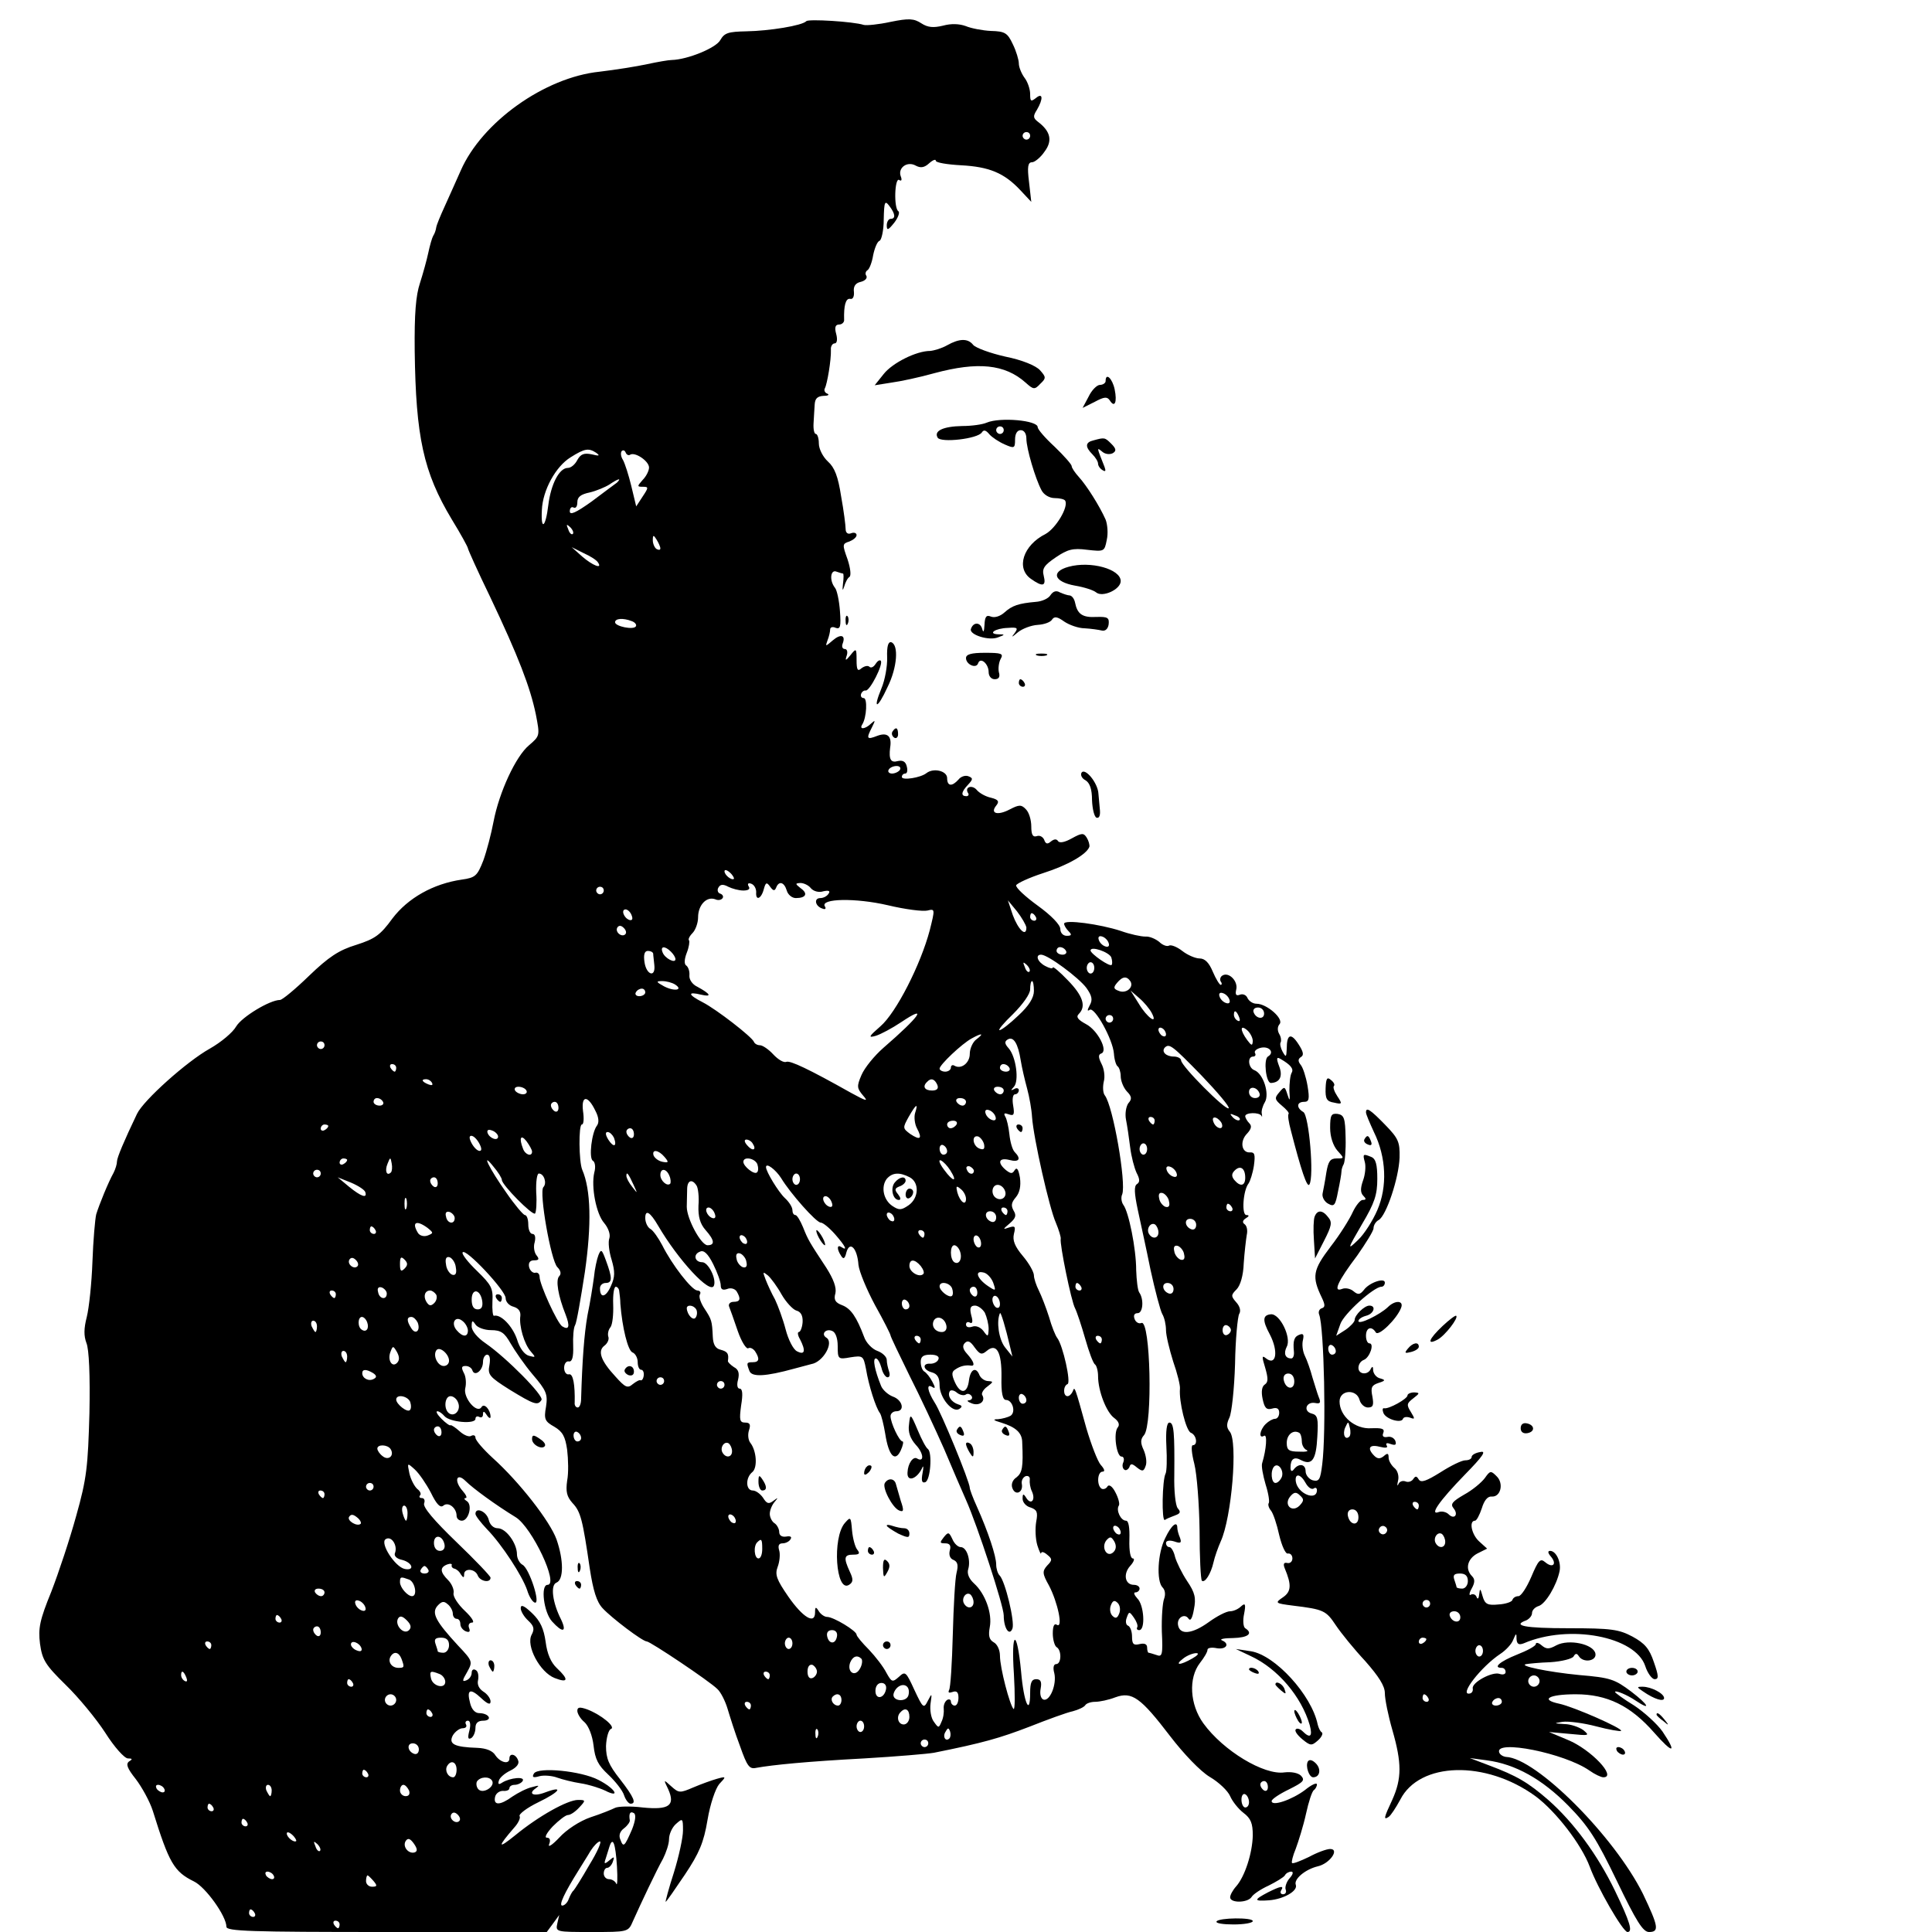 <?xml version="1.0" standalone="no"?>
<!DOCTYPE svg PUBLIC "-//W3C//DTD SVG 20010904//EN"
 "http://www.w3.org/TR/2001/REC-SVG-20010904/DTD/svg10.dtd">
<svg version="1.0" xmlns="http://www.w3.org/2000/svg"
 width="512pt" height="512pt" viewBox="0 0 512 512"
 preserveAspectRatio="xMidYMid meet">
<g transform="translate(0,512) scale(0.1,-0.1)"
fill="#000000" stroke="none">
<path d="M2137 5064 c-11 -12 -99 -26 -159 -27 -48 -1 -58 -4 -69 -23 -11 -21
-87 -52 -129 -53 -8 0 -37 -5 -65 -11 -27 -6 -84 -15 -126 -20 -146 -15 -312
-134 -368 -262 -13 -29 -32 -72 -43 -96 -11 -24 -21 -48 -22 -55 -1 -7 -4 -16
-8 -22 -3 -5 -9 -26 -13 -45 -4 -19 -14 -55 -22 -80 -11 -33 -15 -81 -14 -180
3 -228 23 -321 98 -446 24 -39 43 -74 43 -77 0 -3 26 -61 59 -129 75 -158 106
-239 121 -311 11 -57 11 -57 -18 -82 -35 -29 -79 -124 -94 -202 -6 -32 -18
-78 -27 -103 -16 -41 -21 -46 -57 -51 -76 -11 -143 -49 -184 -103 -32 -44 -46
-54 -96 -70 -46 -14 -73 -32 -125 -82 -36 -35 -71 -64 -77 -64 -27 0 -101 -45
-116 -70 -9 -16 -40 -42 -70 -59 -61 -34 -176 -137 -193 -173 -34 -71 -53
-116 -53 -126 0 -7 -4 -20 -9 -30 -14 -25 -38 -84 -46 -110 -3 -12 -8 -69 -10
-125 -2 -57 -9 -123 -15 -147 -8 -31 -8 -50 -1 -69 7 -16 10 -87 8 -186 -4
-141 -7 -173 -35 -272 -17 -62 -47 -152 -66 -201 -31 -76 -35 -97 -30 -138 6
-43 14 -56 68 -109 34 -33 81 -90 105 -127 24 -38 51 -68 60 -68 12 0 13 -2 3
-8 -9 -7 -5 -18 18 -47 16 -21 37 -59 45 -84 43 -138 56 -161 109 -187 31 -15
86 -92 86 -120 0 -12 62 -14 424 -14 l425 0 17 23 16 22 -5 -22 c-5 -23 -4
-23 91 -23 96 0 97 0 109 28 21 47 63 136 80 166 8 16 16 39 16 52 0 13 8 31
18 40 18 16 19 16 19 -17 0 -19 -11 -69 -24 -111 -14 -43 -23 -78 -22 -78 2 0
24 32 51 72 38 57 50 85 60 145 7 42 21 83 31 95 19 20 19 21 -6 14 -14 -4
-42 -14 -63 -23 -35 -15 -38 -15 -58 3 -21 19 -21 19 -8 -8 19 -43 2 -55 -68
-48 -32 4 -65 3 -73 -1 -8 -4 -37 -16 -65 -25 -29 -10 -64 -33 -83 -54 -18
-19 -30 -27 -27 -18 5 12 2 18 -6 18 -7 0 0 13 16 30 16 16 34 30 40 30 7 0
20 9 30 20 18 19 17 20 -3 20 -28 0 -105 -43 -167 -94 -47 -38 -47 -31 -2 21
11 12 17 26 14 30 -3 5 19 22 50 37 56 27 69 45 18 26 -31 -12 -47 -4 -25 11
11 8 8 8 -10 3 -14 -3 -37 -15 -52 -25 -33 -24 -51 -24 -46 -1 2 9 11 16 21
16 9 -1 17 2 17 7 0 5 6 9 14 9 8 0 18 5 21 10 8 13 -33 9 -54 -4 -9 -6 -12
-5 -9 5 2 8 16 20 31 27 16 8 24 18 20 27 -6 17 -23 20 -23 5 0 -17 -24 -11
-37 8 -7 12 -24 19 -48 20 -61 2 -77 10 -65 33 6 10 18 19 26 19 8 0 12 4 9
10 -3 5 -1 10 5 10 6 0 8 -10 4 -26 -5 -19 -4 -25 5 -20 6 4 11 16 11 27 0 13
7 19 21 19 11 0 17 5 14 10 -3 6 -14 10 -25 10 -11 0 -20 10 -24 26 -10 37 0
41 29 14 17 -16 25 -19 25 -9 0 8 -9 20 -19 26 -12 8 -17 19 -14 31 2 11 0 23
-6 26 -6 4 -11 1 -11 -7 0 -8 -6 -17 -14 -20 -12 -5 -11 0 2 22 15 27 15 29
-24 70 -59 64 -71 86 -55 105 11 12 17 14 27 5 8 -6 14 -18 14 -25 0 -8 5 -14
10 -14 6 0 10 -6 10 -14 0 -8 7 -16 14 -19 10 -4 13 -1 9 9 -3 8 1 14 8 14 8
0 -1 14 -19 31 -18 17 -32 38 -30 47 2 9 -5 25 -14 34 -22 22 -23 34 -3 42 8
3 14 2 12 -2 -1 -4 2 -8 7 -9 5 -1 13 -7 17 -15 7 -10 9 -10 9 0 0 17 29 15
36 -3 6 -16 34 -21 34 -6 0 4 -41 47 -91 95 -58 56 -89 92 -85 102 3 8 0 14
-6 14 -6 0 -8 3 -5 7 4 3 1 11 -7 17 -7 6 -17 24 -21 41 -6 29 -6 29 14 11 12
-11 31 -39 43 -62 15 -31 25 -41 33 -34 13 11 35 -6 35 -27 0 -7 6 -13 14 -13
18 0 29 42 13 52 -7 4 -8 8 -3 8 5 0 1 9 -8 19 -24 27 -16 50 8 26 19 -19 79
-63 133 -96 43 -27 115 -179 84 -179 -19 0 -10 -73 12 -97 28 -31 40 -29 24 5
-23 45 -29 92 -12 98 19 8 19 59 0 114 -17 48 -99 153 -169 216 -25 23 -46 47
-46 54 0 6 -5 8 -11 5 -5 -4 -19 1 -31 12 -11 10 -22 17 -24 16 -2 -2 -13 6
-24 17 -11 11 -16 20 -11 20 5 0 13 -6 19 -13 14 -16 82 -22 82 -7 0 6 5 8 10
5 6 -3 10 0 10 7 0 9 3 9 10 -2 5 -8 10 -10 10 -5 0 19 -17 38 -24 26 -12 -19
-49 25 -43 50 3 12 2 31 -4 41 -7 14 -6 18 5 18 8 0 16 -5 18 -12 6 -17 28 0
28 23 0 10 5 19 11 19 7 0 9 -11 6 -28 -5 -25 0 -31 54 -65 64 -39 74 -43 84
-27 7 11 -93 112 -148 150 -22 15 -37 33 -37 45 0 16 2 17 10 5 5 -8 24 -15
41 -15 27 0 36 -7 52 -35 11 -19 37 -57 59 -83 36 -42 40 -52 35 -85 -6 -33
-3 -39 22 -53 22 -13 29 -26 34 -61 3 -25 4 -62 0 -82 -4 -29 -1 -42 14 -59
22 -23 27 -44 46 -174 9 -58 18 -88 34 -105 24 -26 106 -88 117 -88 9 0 166
-105 187 -126 9 -8 21 -32 27 -52 6 -20 20 -65 33 -99 19 -54 25 -62 43 -58
44 8 136 17 286 25 85 5 168 12 185 15 130 26 175 39 253 69 48 19 100 38 115
41 15 4 30 11 33 16 3 5 15 9 26 9 12 0 36 5 54 12 44 16 67 -1 145 -103 36
-47 80 -93 105 -108 24 -14 48 -37 54 -51 6 -14 22 -34 35 -44 20 -15 25 -28
25 -60 -1 -47 -21 -109 -44 -135 -9 -10 -16 -23 -16 -29 0 -16 47 -15 57 1 4
7 25 21 45 30 20 10 40 22 43 27 3 6 11 10 17 10 6 0 5 -7 -4 -17 -9 -10 -13
-24 -11 -30 3 -7 0 -13 -7 -13 -6 0 -8 5 -5 10 9 14 -1 12 -35 -5 -38 -20 -38
-24 3 -21 39 3 77 25 71 41 -6 15 25 41 58 49 32 7 59 46 33 46 -9 0 -34 -9
-56 -21 -23 -11 -43 -19 -45 -16 -2 2 2 19 10 38 7 19 20 60 27 92 7 32 16 60
21 63 4 3 8 10 8 15 0 6 -15 -1 -32 -15 -35 -26 -88 -44 -88 -29 0 5 21 19 46
31 38 19 43 24 32 36 -8 8 -26 11 -44 9 -54 -8 -162 57 -215 130 -36 50 -40
120 -9 160 11 14 20 29 20 35 0 5 11 7 25 4 25 -4 35 12 13 21 -7 3 6 6 30 6
39 1 54 12 32 26 -5 3 -7 20 -3 38 5 26 3 30 -8 20 -7 -7 -20 -13 -29 -13 -10
0 -35 -13 -57 -29 -43 -31 -76 -35 -81 -8 -4 20 18 33 28 17 5 -7 10 2 14 25
6 30 3 44 -18 75 -14 21 -28 50 -32 64 -3 14 -10 26 -15 26 -5 0 -9 5 -9 11 0
6 9 8 22 4 17 -6 20 -4 15 10 -4 9 -7 21 -7 26 0 20 -16 7 -32 -27 -20 -39
-24 -114 -7 -131 7 -7 8 -19 4 -30 -4 -10 -7 -49 -6 -87 3 -61 1 -68 -14 -62
-9 3 -19 6 -21 6 -2 0 -4 6 -4 14 0 9 -7 12 -20 9 -16 -4 -20 0 -20 20 0 14
-5 27 -11 29 -5 2 -7 11 -3 21 6 17 7 17 19 0 7 -10 11 -21 9 -25 -3 -5 0 -8
5 -8 17 0 13 67 -5 84 -8 9 -11 16 -5 16 6 0 11 5 11 10 0 6 -7 10 -15 10 -24
0 -29 29 -10 50 10 11 13 20 7 20 -6 0 -10 19 -9 50 1 32 -2 50 -9 50 -14 0
-27 28 -19 40 3 4 -1 20 -9 35 -8 16 -17 22 -21 16 -3 -6 -11 -9 -16 -6 -13 9
-11 45 3 45 7 0 5 7 -5 18 -8 9 -25 53 -38 97 -31 112 -31 112 -36 98 -3 -7
-9 -13 -14 -13 -12 0 -12 27 0 32 10 3 -12 102 -27 122 -5 6 -15 31 -22 56 -8
25 -20 56 -27 70 -7 14 -13 32 -13 40 0 9 -13 32 -29 51 -22 26 -28 42 -24 59
5 20 3 22 -13 17 -17 -6 -17 -5 2 11 16 14 18 21 10 34 -7 13 -6 21 6 35 10
12 14 29 11 52 -4 22 -8 29 -14 20 -6 -10 -10 -10 -23 0 -24 20 -19 34 9 27
26 -7 32 3 14 21 -6 6 -12 27 -14 47 -2 19 -7 41 -11 47 -5 9 -2 10 9 6 14 -5
16 -1 12 23 -3 17 -1 30 5 30 5 0 10 5 10 11 0 5 -6 7 -12 3 -10 -5 -10 -4 -1
6 14 15 6 79 -14 102 -11 12 -11 18 -3 23 16 10 28 -11 35 -55 3 -19 11 -53
17 -75 6 -22 12 -56 13 -75 4 -57 46 -242 63 -280 8 -19 14 -39 13 -43 -3 -14
28 -166 38 -184 5 -10 17 -46 27 -81 10 -35 21 -65 26 -68 4 -3 8 -17 8 -31 0
-39 22 -96 43 -111 12 -9 15 -18 9 -25 -12 -15 -3 -77 10 -77 6 0 8 -7 5 -15
-4 -8 -2 -17 3 -20 4 -3 10 1 13 7 3 10 7 10 20 -1 14 -11 18 -11 23 4 4 9 1
28 -5 42 -9 19 -9 29 1 40 23 28 17 306 -7 297 -7 -3 -15 2 -18 10 -4 10 -1
16 8 16 14 0 17 37 4 55 -4 6 -7 32 -8 59 0 57 -20 155 -34 173 -5 7 -7 20 -3
28 11 30 -24 233 -46 262 -5 6 -6 22 -3 36 4 14 1 35 -6 48 -8 16 -9 24 -1 27
20 6 -9 62 -40 78 -22 12 -27 19 -19 27 20 20 11 48 -29 89 -22 23 -40 38 -40
34 0 -4 -9 -2 -20 4 -21 11 -27 30 -11 30 18 0 100 -61 120 -88 15 -21 17 -32
9 -46 -7 -13 -7 -17 0 -12 13 8 61 -78 64 -116 1 -16 6 -32 10 -34 4 -3 8 -15
8 -26 0 -12 7 -30 16 -40 14 -14 14 -21 4 -32 -6 -9 -9 -28 -6 -43 3 -15 8
-48 11 -73 3 -25 11 -55 17 -68 9 -17 9 -25 1 -30 -8 -5 -7 -24 2 -67 7 -33
23 -105 34 -160 12 -55 26 -108 31 -117 6 -10 10 -29 10 -43 0 -14 9 -51 19
-83 11 -31 19 -64 18 -72 -3 -34 16 -112 29 -117 15 -6 19 -33 5 -33 -5 0 -3
-22 4 -49 7 -28 13 -107 14 -177 0 -70 3 -129 6 -133 8 -7 24 18 31 49 3 14
12 39 19 55 29 63 46 265 24 291 -9 11 -9 20 -1 37 6 12 13 76 15 142 1 66 7
126 11 133 5 8 2 20 -8 31 -14 16 -14 19 1 34 10 10 18 37 19 69 2 29 6 63 8
75 3 13 0 25 -6 29 -6 4 -5 10 3 15 10 6 10 9 2 9 -13 0 -9 65 6 84 4 6 11 27
14 47 4 30 2 36 -11 35 -22 -1 -27 30 -7 50 11 12 13 20 6 27 -6 6 -11 15 -11
19 0 10 37 11 43 1 2 -5 2 -2 1 5 -2 7 2 21 8 31 13 22 -4 76 -28 85 -16 6
-19 36 -3 36 5 0 8 4 5 9 -3 5 3 11 14 14 23 6 39 -12 20 -23 -12 -8 -5 -70 8
-70 24 1 32 18 22 44 -8 21 -7 26 3 20 28 -16 36 -27 30 -37 -4 -7 -6 -28 -6
-47 2 -28 1 -30 -5 -11 -7 22 -8 23 -22 6 -13 -15 -12 -19 7 -35 12 -10 20
-19 18 -22 -3 -2 0 -22 6 -44 27 -105 43 -153 49 -143 13 20 -1 183 -16 192
-19 11 -18 27 2 27 13 0 15 7 9 43 -4 23 -12 48 -18 55 -8 10 -7 16 1 21 8 5
6 14 -7 34 -20 31 -31 26 -31 -12 -1 -23 -2 -24 -11 -8 -5 9 -8 21 -5 25 2 4
1 14 -4 22 -5 9 -5 19 1 26 12 14 -34 54 -61 54 -10 0 -20 7 -24 15 -3 8 -12
12 -20 9 -10 -4 -13 0 -10 13 6 22 -19 48 -36 38 -6 -3 -8 -11 -5 -16 4 -5 3
-9 0 -9 -3 0 -13 16 -21 35 -10 24 -21 35 -35 35 -11 0 -32 9 -46 20 -14 11
-30 17 -35 14 -5 -3 -17 1 -26 10 -10 8 -26 15 -37 14 -11 0 -40 6 -65 15 -55
18 -150 31 -150 19 0 -4 5 -13 12 -20 9 -9 8 -12 -5 -12 -10 0 -17 8 -17 18 0
11 -24 36 -60 62 -33 24 -59 48 -57 54 2 5 34 20 71 32 66 21 116 50 123 70 1
5 -2 16 -7 24 -8 13 -13 13 -40 -2 -18 -10 -32 -13 -36 -7 -4 6 -10 6 -19 -1
-9 -8 -14 -7 -18 5 -4 8 -12 12 -20 9 -10 -3 -14 4 -14 26 0 17 -6 37 -14 45
-12 13 -18 13 -43 0 -32 -17 -53 -11 -36 10 9 11 6 16 -14 21 -14 3 -30 12
-37 20 -12 15 -33 9 -24 -7 4 -5 1 -9 -4 -9 -15 0 -14 11 4 30 14 15 14 18 1
23 -8 3 -20 -1 -26 -9 -17 -19 -30 -18 -30 4 0 19 -36 28 -55 13 -15 -12 -65
-20 -65 -10 0 5 4 9 9 9 5 0 7 8 4 19 -3 13 -11 17 -24 14 -18 -5 -24 4 -20
36 5 30 -7 41 -34 31 -28 -11 -30 -8 -14 23 9 18 9 20 -2 10 -16 -16 -33 -17
-24 -3 12 19 14 70 4 70 -6 0 -9 5 -7 11 2 6 8 10 12 9 11 -2 48 71 40 79 -3
3 -9 -1 -14 -9 -5 -8 -12 -11 -16 -7 -4 4 -13 2 -21 -4 -10 -9 -13 -5 -13 22
0 31 -1 32 -16 13 -13 -16 -15 -16 -10 -1 3 9 1 17 -5 17 -6 0 -9 6 -6 14 9
23 -5 27 -26 9 -20 -17 -20 -17 -14 0 4 10 7 23 7 29 0 6 7 8 15 4 12 -4 14 4
11 44 -2 28 -8 56 -13 62 -16 20 -12 50 4 43 8 -3 16 -5 17 -5 2 0 2 -12 0
-27 -2 -18 -1 -20 3 -8 3 11 9 23 14 26 5 3 3 23 -5 47 -14 39 -14 41 5 47 10
4 19 11 19 17 0 5 -6 8 -14 5 -9 -4 -15 1 -15 11 0 9 -5 49 -12 87 -8 52 -17
76 -35 92 -13 12 -24 33 -24 48 0 14 -4 25 -8 25 -4 0 -7 12 -6 28 1 15 2 37
3 50 1 16 7 22 24 23 12 0 16 3 9 6 -6 2 -9 9 -6 14 6 11 17 75 16 102 -1 9 4
17 10 17 6 0 8 10 4 25 -5 18 -2 25 8 25 7 0 14 6 13 13 -1 37 4 57 16 55 7
-2 11 6 10 18 -2 15 4 24 18 27 12 3 18 10 15 16 -4 5 -2 12 3 15 5 3 12 21
15 40 4 19 11 36 17 38 5 2 11 27 11 57 1 47 3 51 15 35 16 -21 17 -34 3 -34
-5 0 -10 -8 -10 -17 0 -15 4 -13 20 7 10 13 15 27 11 30 -13 8 -10 91 2 83 6
-4 8 0 4 10 -8 22 17 41 40 28 13 -7 23 -5 35 6 10 9 18 12 18 7 0 -5 30 -10
67 -12 74 -4 114 -20 157 -66 l29 -31 -6 53 c-5 40 -3 52 8 52 7 0 23 13 33
28 22 29 16 54 -17 79 -13 10 -14 15 -3 32 17 29 16 47 -3 31 -13 -10 -15 -9
-15 11 0 13 -7 33 -15 43 -8 11 -15 28 -15 38 0 9 -7 33 -16 51 -14 30 -21 34
-58 35 -22 1 -53 7 -67 13 -17 6 -38 7 -60 1 -25 -6 -40 -5 -57 6 -20 13 -33
14 -82 4 -32 -7 -64 -10 -71 -8 -28 9 -146 16 -152 10z m593 -304 c0 -5 -4
-10 -10 -10 -5 0 -10 5 -10 10 0 6 5 10 10 10 6 0 10 -4 10 -10z m-1150 -840
c11 -8 8 -9 -12 -4 -20 4 -29 1 -38 -15 -6 -12 -17 -21 -25 -21 -23 0 -45 -43
-52 -99 -7 -59 -20 -69 -17 -13 2 53 37 116 76 140 38 24 48 25 68 12z m90 -5
c13 8 50 -17 50 -34 0 -8 -7 -23 -17 -33 -15 -17 -15 -18 1 -18 15 0 15 -2 -1
-26 l-17 -26 -13 54 c-7 29 -17 60 -22 69 -6 9 -7 20 -3 24 4 3 8 1 10 -4 2
-6 8 -9 12 -6z m-35 -74 c-6 -4 -36 -27 -67 -50 -42 -30 -58 -37 -58 -26 0 9
5 13 10 10 6 -3 10 3 10 14 0 14 9 21 33 26 17 4 41 14 52 21 22 15 34 19 20
5z m-117 -136 c-3 -3 -9 2 -12 12 -6 14 -5 15 5 6 7 -7 10 -15 7 -18z m232
-38 c0 -5 -4 -5 -10 -2 -5 3 -10 14 -10 23 0 15 2 15 10 2 5 -8 10 -19 10 -23z
m-165 -38 c12 -18 -14 -8 -42 16 l-28 25 32 -16 c18 -8 35 -19 38 -25z m89
-155 c9 -3 14 -10 11 -14 -6 -10 -55 0 -55 11 0 10 21 12 44 3z m711 -394 c-3
-5 -13 -10 -21 -10 -8 0 -12 5 -9 10 3 6 13 10 21 10 8 0 12 -4 9 -10z m-440
-289 c-6 -5 -25 10 -25 20 0 5 6 4 14 -3 8 -7 12 -15 11 -17z m25 -31 c13 0
19 4 14 11 -4 7 -1 10 7 7 8 -3 13 -13 13 -22 -2 -24 13 -19 20 7 5 19 8 20
17 7 8 -11 12 -12 16 -2 7 18 21 15 28 -8 3 -11 14 -20 24 -20 27 0 33 12 13
26 -15 12 -15 13 -1 14 9 0 22 -6 28 -14 7 -8 21 -12 33 -8 14 3 19 1 14 -6
-4 -7 -14 -12 -22 -12 -18 0 -14 -22 6 -28 7 -3 10 0 6 6 -13 21 81 23 167 3
46 -11 93 -17 105 -14 20 5 20 4 6 -52 -24 -91 -89 -219 -131 -255 -31 -27
-33 -31 -12 -25 13 4 43 20 67 36 73 49 50 16 -47 -68 -24 -21 -50 -53 -58
-72 -13 -30 -12 -35 4 -54 15 -17 10 -16 -32 7 -112 63 -161 86 -171 82 -7 -3
-22 6 -35 20 -12 13 -28 24 -35 24 -7 0 -14 4 -16 9 -5 13 -99 86 -136 105
-39 20 -41 29 -4 20 30 -7 25 2 -10 21 -13 6 -22 19 -21 30 1 11 -3 22 -8 26
-6 3 -6 16 1 34 6 15 8 30 6 33 -3 2 1 11 9 19 8 8 15 27 15 42 0 32 22 56 45
48 8 -4 17 -2 20 3 3 4 0 10 -7 12 -6 2 -8 10 -4 16 5 9 13 9 26 2 10 -5 28
-10 40 -10z m-370 0 c0 -5 -4 -10 -10 -10 -5 0 -10 5 -10 10 0 6 5 10 10 10 6
0 10 -4 10 -10z m1120 -98 c0 -27 -22 -5 -36 33 l-13 39 24 -29 c13 -17 24
-36 25 -43z m-1046 32 c4 -10 1 -14 -6 -12 -15 5 -23 28 -10 28 5 0 13 -7 16
-16z m1071 -4 c3 -5 1 -10 -4 -10 -6 0 -11 5 -11 10 0 6 2 10 4 10 3 0 8 -4
11 -10z m-1088 -46 c-9 -9 -28 6 -21 18 4 6 10 6 17 -1 6 -6 8 -13 4 -17z
m1281 -23 c3 -8 -1 -12 -9 -9 -7 2 -15 10 -17 17 -3 8 1 12 9 9 7 -2 15 -10
17 -17z m-1160 -23 c7 -7 12 -15 12 -20 0 -12 -28 2 -34 18 -7 17 6 18 22 2z
m1047 2 c3 -5 -1 -10 -9 -10 -9 0 -16 5 -16 10 0 6 4 10 9 10 6 0 13 -4 16
-10z m120 -17 c3 -9 3 -18 1 -20 -5 -6 -55 29 -56 38 0 13 49 -4 55 -18z
m-1214 10 c0 -5 2 -18 3 -30 4 -35 -21 -27 -26 7 -3 20 0 30 9 30 7 0 13 -3
14 -7z m997 -48 c-3 -3 -9 2 -12 12 -6 14 -5 15 5 6 7 -7 10 -15 7 -18z m172
10 c0 -8 -4 -15 -10 -15 -5 0 -10 7 -10 15 0 8 5 15 10 15 6 0 10 -7 10 -15z
m96 -36 c9 -16 -12 -33 -31 -25 -14 5 -15 9 -5 21 15 18 26 19 36 4z m-1207
-8 c23 -15 -2 -19 -29 -5 -22 12 -22 14 -5 14 11 0 26 -4 34 -9z m951 -17 c0
-18 -13 -39 -41 -65 -23 -22 -45 -39 -50 -39 -5 0 11 19 36 43 26 26 45 53 45
65 0 12 2 22 5 22 3 0 5 -12 5 -26z m-1030 -4 c0 -5 -7 -10 -16 -10 -8 0 -12
5 -9 10 3 6 10 10 16 10 5 0 9 -4 9 -10z m1342 -54 c18 -34 -12 -13 -34 24
l-22 35 23 -20 c13 -11 27 -28 33 -39z m206 35 c3 -8 -1 -12 -9 -9 -7 2 -15
10 -17 17 -3 8 1 12 9 9 7 -2 15 -10 17 -17z m92 -37 c0 -17 -22 -14 -28 4 -2
7 3 12 12 12 9 0 16 -7 16 -16z m-66 -10 c3 -8 2 -12 -4 -9 -6 3 -10 10 -10
16 0 14 7 11 14 -7z m-334 -4 c0 -5 -4 -10 -10 -10 -5 0 -10 5 -10 10 0 6 5
10 10 10 6 0 10 -4 10 -10z m140 -41 c0 -6 -4 -7 -10 -4 -5 3 -10 11 -10 16 0
6 5 7 10 4 6 -3 10 -11 10 -16z m230 -18 c-1 -13 -3 -13 -15 3 -19 26 -19 42
0 26 8 -7 15 -20 15 -29z m-732 5 c-10 -7 -18 -25 -18 -39 0 -24 -23 -42 -41
-31 -5 3 -9 0 -9 -5 0 -6 -7 -11 -15 -11 -8 0 -15 4 -15 8 0 10 59 66 85 80
27 15 34 14 13 -2z m-1728 -16 c0 -5 -4 -10 -10 -10 -5 0 -10 5 -10 10 0 6 5
10 10 10 6 0 10 -4 10 -10z m2324 -80 c43 -45 76 -84 72 -87 -7 -7 -126 112
-126 127 0 5 -9 10 -19 10 -21 0 -34 13 -24 24 12 11 19 6 97 -74z m-2134 20
c0 -5 -2 -10 -4 -10 -3 0 -8 5 -11 10 -3 6 -1 10 4 10 6 0 11 -4 11 -10z
m1625 0 c3 -5 -1 -10 -9 -10 -9 0 -16 5 -16 10 0 6 4 10 9 10 6 0 13 -4 16
-10z m-1530 -40 c3 -6 -1 -7 -9 -4 -18 7 -21 14 -7 14 6 0 13 -4 16 -10z
m1339 -5 c4 -10 -1 -15 -14 -15 -20 0 -26 11 -13 23 10 11 20 8 27 -8z m-1089
-15 c3 -5 -1 -10 -9 -10 -8 0 -18 5 -21 10 -3 6 1 10 9 10 8 0 18 -4 21 -10z
m1265 0 c0 -5 -4 -10 -9 -10 -6 0 -13 5 -16 10 -3 6 1 10 9 10 9 0 16 -4 16
-10z m678 -8 c2 -7 -3 -12 -12 -12 -9 0 -16 7 -16 16 0 17 22 14 28 -4z
m-2323 -22 c3 -5 -1 -10 -9 -10 -9 0 -16 5 -16 10 0 6 4 10 9 10 6 0 13 -4 16
-10z m563 -24 c9 -17 10 -31 4 -39 -14 -18 -22 -86 -11 -93 6 -3 8 -17 4 -31
-9 -38 5 -110 26 -134 11 -13 17 -30 14 -40 -4 -10 -1 -36 6 -58 9 -31 9 -45
-2 -69 -13 -30 -29 -34 -29 -6 0 8 7 14 15 14 18 0 18 13 1 59 -11 30 -13 32
-20 15 -4 -10 -10 -37 -12 -59 -3 -22 -10 -67 -17 -100 -9 -51 -14 -121 -17
-222 0 -13 -4 -23 -9 -23 -5 0 -9 6 -8 13 1 47 -4 77 -15 75 -7 -2 -13 6 -13
17 0 11 6 19 13 17 8 -1 12 11 11 41 -1 24 1 49 5 55 4 6 15 70 26 141 18 126
16 218 -7 271 -9 21 -10 120 -1 120 5 0 6 16 3 36 -5 42 13 42 33 0z m982 24
c0 -5 -4 -10 -9 -10 -6 0 -13 5 -16 10 -3 6 1 10 9 10 9 0 16 -4 16 -10z
m-1080 -16 c0 -8 -4 -12 -10 -9 -5 3 -10 10 -10 16 0 5 5 9 10 9 6 0 10 -7 10
-16z m945 -14 c-3 -10 -1 -29 5 -40 15 -28 9 -33 -18 -15 -20 15 -20 16 -4 45
20 35 26 38 17 10z m213 -9 c3 -8 -1 -12 -9 -9 -7 2 -15 10 -17 17 -3 8 1 12
9 9 7 -2 15 -10 17 -17z m647 -9 c-3 -3 -11 0 -18 7 -9 10 -8 11 6 5 10 -3 15
-9 12 -12z m-225 -2 c0 -5 -2 -10 -4 -10 -3 0 -8 5 -11 10 -3 6 -1 10 4 10 6
0 11 -4 11 -10z m178 -8 c6 -18 -15 -14 -22 4 -4 10 -1 14 6 12 6 -2 14 -10
16 -16z m-703 -2 c-3 -5 -10 -10 -16 -10 -5 0 -9 5 -9 10 0 6 7 10 16 10 8 0
12 -4 9 -10z m-1665 -4 c0 -3 -4 -8 -10 -11 -5 -3 -10 -1 -10 4 0 6 5 11 10
11 6 0 10 -2 10 -4z m450 -28 c0 -13 -23 -5 -28 10 -2 7 2 10 12 6 9 -3 16
-11 16 -16z m360 6 c0 -8 -4 -12 -10 -9 -5 3 -10 10 -10 16 0 5 5 9 10 9 6 0
10 -7 10 -16z m-53 -9 c9 -24 -1 -27 -15 -5 -8 13 -8 20 -2 20 6 0 13 -7 17
-15z m-357 -15 c7 -13 7 -20 1 -20 -6 0 -15 9 -21 20 -7 13 -7 20 -1 20 6 0
15 -9 21 -20z m140 -22 c0 -14 -18 -9 -24 8 -11 28 -6 39 9 20 8 -11 15 -23
15 -28z m1198 19 c2 -12 -1 -15 -12 -11 -19 7 -22 38 -3 32 6 -3 13 -12 15
-21z m-613 2 c11 -17 -1 -21 -15 -4 -8 9 -8 15 -2 15 6 0 14 -5 17 -11z m515
-20 c0 -5 -4 -9 -10 -9 -5 0 -10 7 -10 16 0 8 5 12 10 9 6 -3 10 -10 10 -16z
m530 6 c0 -8 -4 -15 -10 -15 -5 0 -10 7 -10 15 0 8 5 15 10 15 6 0 10 -7 10
-15z m-1279 -21 c12 -14 11 -16 -5 -13 -11 2 -21 10 -24 17 -5 17 13 15 29 -4z
m-841 -8 c0 -3 -4 -8 -10 -11 -5 -3 -10 -1 -10 4 0 6 5 11 10 11 6 0 10 -2 10
-4z m116 -33 c-11 -11 -17 4 -9 23 7 18 8 18 11 1 2 -10 1 -21 -2 -24z m294
-20 c0 -13 81 -95 88 -89 3 4 5 29 3 56 -1 28 2 50 7 50 14 0 22 -26 12 -36
-12 -13 20 -195 37 -212 9 -9 11 -18 5 -24 -10 -10 -3 -52 17 -102 12 -31 9
-42 -9 -31 -13 8 -60 111 -60 131 0 8 -5 13 -12 11 -6 -1 -14 6 -16 16 -2 11
3 17 13 17 13 0 15 3 7 13 -6 7 -9 23 -5 35 3 13 1 22 -6 22 -6 0 -11 11 -11
25 0 14 -4 25 -9 25 -4 0 -27 27 -49 59 -46 65 -69 113 -34 69 12 -14 22 -30
22 -35z m677 42 c3 -9 3 -19 -1 -22 -7 -7 -36 16 -36 28 0 15 30 10 37 -6z
m511 -16 c21 -33 8 -32 -16 1 -12 16 -16 27 -9 25 7 -3 18 -15 25 -26z m-448
-21 c24 -40 93 -118 105 -118 6 0 23 -14 38 -31 28 -32 34 -45 17 -34 -12 8
-13 -5 -1 -23 6 -10 10 -8 14 9 9 32 29 11 32 -33 2 -18 22 -66 44 -107 23
-41 41 -77 41 -80 0 -3 23 -51 50 -106 28 -55 69 -143 92 -195 22 -52 48 -113
58 -135 30 -67 100 -281 100 -306 0 -34 15 -56 23 -35 7 17 -19 126 -34 141
-5 5 -9 18 -9 29 0 22 -21 86 -51 153 -11 24 -19 46 -19 50 0 16 -76 201 -93
226 -19 30 -23 52 -6 41 8 -5 8 -1 0 14 -6 12 -16 24 -21 27 -6 3 -10 15 -10
26 0 14 7 19 26 19 16 0 24 -5 21 -12 -2 -7 -12 -12 -21 -12 -23 2 -20 -17 4
-23 14 -4 20 -14 20 -34 0 -33 34 -74 52 -63 9 6 8 9 -2 12 -19 6 -30 23 -23
35 2 4 11 3 18 -3 8 -7 19 -9 24 -6 5 4 12 2 16 -4 3 -5 0 -10 -7 -11 -7 0 -4
-4 7 -8 20 -8 38 5 28 22 -3 4 3 15 13 22 17 13 17 14 3 15 -9 0 -19 7 -23 15
-9 24 -24 17 -28 -12 -4 -36 -22 -39 -37 -7 -10 22 -9 29 1 35 13 9 27 12 41
10 12 -2 8 11 -10 31 -12 13 -13 22 -6 29 8 8 15 4 26 -12 14 -19 19 -20 32
-9 26 22 40 -3 39 -70 -1 -41 3 -60 12 -60 17 0 27 -32 12 -42 -7 -4 -22 -8
-33 -9 -15 0 -13 -3 8 -9 39 -12 56 -27 56 -53 3 -65 0 -80 -15 -92 -11 -7
-15 -19 -11 -29 8 -21 29 -11 25 11 -2 9 3 18 10 21 7 2 12 -2 11 -9 -1 -8 1
-22 6 -32 10 -23 -3 -36 -15 -17 -8 13 -10 12 -10 -2 0 -9 9 -20 21 -23 17 -6
20 -12 15 -38 -3 -18 -2 -45 3 -62 5 -16 10 -26 10 -21 1 5 8 3 16 -4 14 -11
14 -15 0 -29 -13 -15 -13 -21 5 -53 23 -44 38 -114 21 -104 -7 5 -11 -3 -11
-23 0 -16 5 -33 10 -36 14 -8 13 -45 -1 -45 -7 0 -9 -10 -5 -24 7 -30 -12 -76
-29 -70 -7 3 -10 15 -7 30 3 17 0 24 -12 24 -12 0 -16 -9 -16 -36 0 -65 -17
-26 -24 56 -11 116 -27 111 -19 -7 3 -54 3 -95 -1 -92 -10 10 -36 109 -36 141
0 15 -7 31 -17 36 -12 7 -14 18 -10 40 7 36 -12 89 -42 116 -13 12 -19 26 -15
38 7 24 -4 58 -20 58 -7 0 -17 9 -22 21 -9 19 -11 20 -23 5 -11 -14 -11 -16 4
-16 12 0 16 -6 12 -19 -3 -12 1 -22 10 -25 11 -5 13 -14 8 -34 -4 -15 -8 -89
-10 -164 -2 -75 -6 -142 -10 -147 -3 -7 0 -8 9 -5 11 4 16 0 16 -15 0 -12 -4
-21 -10 -21 -5 0 -10 5 -10 11 0 5 -5 7 -10 4 -6 -4 -10 -14 -9 -23 1 -10 -1
-25 -6 -35 -7 -17 -8 -17 -20 0 -8 10 -11 32 -9 48 4 28 4 29 -7 8 -11 -22
-13 -20 -36 29 -22 48 -24 50 -41 34 -17 -15 -19 -14 -33 11 -8 16 -29 43 -46
61 -18 18 -33 36 -33 40 0 10 -61 47 -78 47 -7 0 -17 7 -22 15 -8 13 -10 12
-10 -3 0 -33 -32 -14 -71 42 -31 45 -36 58 -28 79 5 13 7 33 4 43 -4 13 -1 19
9 19 8 0 18 5 21 11 4 6 0 9 -11 7 -12 -2 -19 3 -19 12 0 8 -6 19 -12 23 -7 4
-13 16 -13 25 0 10 6 24 13 32 10 12 9 12 -3 3 -13 -10 -18 -8 -28 8 -7 10
-19 19 -27 19 -19 0 -20 34 -1 49 14 12 11 57 -6 78 -5 7 -7 21 -3 33 5 15 2
20 -10 20 -15 0 -16 7 -11 45 5 30 4 45 -4 45 -6 0 -8 10 -4 24 4 17 1 27 -11
33 -9 6 -16 13 -16 16 3 20 -1 25 -19 30 -14 3 -20 14 -21 34 -2 43 -3 46 -22
75 -10 15 -16 32 -12 38 3 5 0 10 -7 10 -15 1 -67 68 -93 120 -10 19 -24 39
-31 43 -8 4 -14 18 -14 29 0 24 13 16 34 -20 53 -91 139 -184 148 -159 7 18
-15 62 -31 62 -20 0 -25 21 -6 28 10 5 21 -5 35 -33 11 -22 20 -47 20 -56 0
-11 5 -14 17 -10 9 4 20 1 25 -6 12 -20 10 -28 -8 -28 -9 0 -14 -6 -12 -12 3
-7 13 -36 23 -65 10 -29 23 -49 28 -46 5 3 13 -1 18 -8 13 -20 11 -29 -6 -29
-17 0 -17 -2 -9 -23 6 -17 43 -15 119 6 22 6 42 11 45 12 31 5 61 57 40 70
-15 9 -2 25 15 18 9 -3 15 -19 15 -40 0 -35 1 -36 34 -30 33 5 34 4 41 -31 7
-43 26 -103 37 -117 4 -6 10 -31 14 -55 9 -58 26 -76 41 -44 6 13 8 24 5 24
-9 0 -32 50 -32 67 0 7 7 13 15 13 24 0 17 30 -9 39 -13 5 -27 18 -31 28 -17
42 -23 73 -14 73 5 0 11 -11 15 -25 3 -14 11 -25 16 -25 6 0 7 7 4 16 -3 9 -6
22 -6 30 0 8 -11 19 -25 24 -14 5 -30 22 -35 37 -20 53 -35 75 -58 84 -19 7
-23 15 -18 32 3 15 -5 37 -24 67 -46 70 -48 73 -62 108 -7 17 -16 32 -20 32
-5 0 -8 6 -8 13 0 8 -9 22 -20 32 -17 16 -50 70 -50 82 0 13 26 -7 40 -29z
m511 19 c-1 -12 -15 -9 -19 4 -3 6 1 10 8 8 6 -3 11 -8 11 -12z m537 -6 c3 -8
-1 -12 -9 -9 -7 2 -15 10 -17 17 -3 8 1 12 9 9 7 -2 15 -10 17 -17z m182 -12
c0 -22 -13 -25 -29 -6 -8 10 -7 17 1 25 15 15 28 6 28 -19z m-2450 11 c0 -5
-4 -10 -10 -10 -5 0 -10 5 -10 10 0 6 5 10 10 10 6 0 10 -4 10 -10z m924 -6
c4 -9 4 -19 2 -21 -8 -8 -26 8 -26 23 0 19 16 18 24 -2z m-95 -24 c11 -24 11
-24 -3 -6 -9 11 -16 24 -16 30 0 12 5 7 19 -24z m441 15 c0 -8 -4 -15 -10 -15
-5 0 -10 7 -10 15 0 8 5 15 10 15 6 0 10 -7 10 -15z m291 5 c26 -14 24 -55 -3
-74 -19 -13 -25 -14 -43 -2 -24 16 -31 51 -15 72 15 17 34 18 61 4z m-1443
-39 c6 -18 -11 -12 -43 14 l-30 25 35 -14 c19 -8 36 -19 38 -25z m192 23 c0
-8 -4 -12 -10 -9 -5 3 -10 10 -10 16 0 5 5 9 10 9 6 0 10 -7 10 -16z m686 -6
c4 -6 7 -30 5 -53 -1 -29 4 -48 19 -65 24 -27 25 -40 5 -40 -17 0 -55 70 -55
102 0 13 1 33 1 46 0 24 13 29 25 10z m714 -35 c0 -20 -16 -8 -23 17 -4 17 -3
19 9 9 8 -6 14 -18 14 -26z m103 22 c7 -16 -8 -29 -23 -20 -15 9 -12 35 4 35
8 0 16 -7 19 -15z m435 -29 c3 -12 -1 -17 -10 -14 -7 3 -15 13 -16 22 -3 12 1
17 10 14 7 -3 15 -13 16 -22z m-2021 -18 c-3 -7 -5 -2 -5 12 0 14 2 19 5 13 2
-7 2 -19 0 -25z m1127 16 c4 -10 1 -14 -6 -12 -15 5 -23 28 -10 28 5 0 13 -7
16 -16z m1061 -14 c3 -5 1 -10 -4 -10 -6 0 -11 5 -11 10 0 6 2 10 4 10 3 0 8
-4 11 -10z m-1371 -16 c4 -10 1 -14 -6 -12 -15 5 -23 28 -10 28 5 0 13 -7 16
-16z m776 6 c0 -5 -2 -10 -4 -10 -3 0 -8 5 -11 10 -3 6 -1 10 4 10 6 0 11 -4
11 -10z m-1465 -18 c0 -18 -20 -15 -23 4 -3 10 1 15 10 12 7 -3 13 -10 13 -16z
m1165 -3 c0 -6 -4 -7 -10 -4 -5 3 -10 11 -10 16 0 6 5 7 10 4 6 -3 10 -11 10
-16z m270 5 c0 -9 -5 -14 -12 -12 -18 6 -21 28 -4 28 9 0 16 -7 16 -16z m530
-20 c0 -9 -5 -14 -12 -12 -18 6 -21 28 -4 28 9 0 16 -7 16 -16z m-2037 -8 c16
-13 16 -14 1 -20 -10 -4 -21 -1 -26 6 -18 29 -5 36 25 14z m1937 -12 c0 -16
-16 -19 -25 -4 -8 13 4 32 16 25 5 -4 9 -13 9 -21z m-2075 6 c3 -5 1 -10 -4
-10 -6 0 -11 5 -11 10 0 6 2 10 4 10 3 0 8 -4 11 -10z m1455 -10 c0 -5 -2 -10
-4 -10 -3 0 -8 5 -11 10 -3 6 -1 10 4 10 6 0 11 -4 11 -10z m-470 -21 c0 -6
-4 -7 -10 -4 -5 3 -10 11 -10 16 0 6 5 7 10 4 6 -3 10 -11 10 -16z m620 -5 c0
-8 -4 -12 -10 -9 -5 3 -10 13 -10 21 0 8 5 12 10 9 6 -3 10 -13 10 -21z m-56
-20 c7 -19 -2 -37 -15 -29 -12 8 -12 45 0 45 5 0 12 -7 15 -16z m594 -8 c3
-12 -1 -17 -10 -14 -7 3 -15 13 -16 22 -3 12 1 17 10 14 7 -3 15 -13 16 -22z
m-1798 -116 c0 -10 9 -20 21 -23 13 -4 19 -12 18 -24 -4 -26 10 -75 28 -95 13
-15 13 -16 -5 -11 -12 3 -25 20 -32 44 -12 35 -43 67 -61 62 -3 -1 -5 16 -4
38 2 35 -3 44 -41 81 -24 23 -41 45 -38 49 7 13 114 -101 114 -121z m638 96
c3 -12 -1 -17 -10 -14 -7 3 -15 13 -16 22 -3 12 1 17 10 14 7 -3 15 -13 16
-22z m-1031 -12 c-9 -9 -28 6 -21 18 4 6 10 6 17 -1 6 -6 8 -13 4 -17z m125
-6 c-9 -9 -12 -7 -12 12 0 19 3 21 12 12 9 -9 9 -15 0 -24z m136 3 c3 -16 -1
-22 -10 -19 -7 3 -15 15 -16 27 -3 16 1 22 10 19 7 -3 15 -15 16 -27z m1232 4
c7 -9 10 -18 7 -21 -10 -11 -37 5 -37 21 0 19 14 19 30 0z m-369 -75 c12 -21
30 -40 39 -43 12 -3 18 -13 17 -31 -1 -14 -6 -26 -10 -26 -4 0 -3 -9 3 -19 16
-31 13 -43 -8 -32 -10 5 -23 31 -30 58 -7 27 -20 62 -28 79 -9 16 -20 40 -25
53 -8 21 -8 22 6 11 8 -7 25 -30 36 -50z m561 31 c8 -23 7 -23 -14 -9 -28 19
-36 41 -13 36 10 -1 22 -14 27 -27z m-109 -15 c3 -8 3 -17 0 -20 -7 -7 -33 13
-33 25 0 15 27 10 33 -5z m342 4 c3 -5 1 -10 -4 -10 -6 0 -11 5 -11 10 0 6 2
10 4 10 3 0 8 -4 11 -10z m245 -6 c0 -9 -5 -14 -12 -12 -18 6 -21 28 -4 28 9
0 16 -7 16 -16z m-2085 -12 c0 -18 -20 -15 -23 4 -3 10 1 15 10 12 7 -3 13
-10 13 -16z m616 6 c1 -7 3 -22 3 -33 5 -64 20 -124 32 -129 8 -3 14 -15 14
-26 0 -11 4 -20 9 -20 5 0 8 -7 7 -15 -1 -9 -5 -14 -8 -13 -3 2 -12 -3 -21
-10 -14 -12 -20 -9 -46 20 -39 42 -48 68 -29 82 8 6 13 17 10 24 -2 7 0 18 6
25 5 7 8 33 7 60 -1 26 2 47 7 47 4 0 9 -6 9 -12z m949 -4 c0 -8 -4 -12 -10
-9 -5 3 -10 10 -10 16 0 5 5 9 10 9 6 0 10 -7 10 -16z m-1700 -4 c0 -5 -2 -10
-4 -10 -3 0 -8 5 -11 10 -3 6 -1 10 4 10 6 0 11 -4 11 -10z m266 -1 c3 -6 1
-16 -5 -22 -9 -9 -14 -8 -21 3 -9 15 -4 30 10 30 5 0 12 -5 16 -11z m122 -17
c2 -15 -2 -22 -12 -22 -11 0 -16 9 -16 26 0 31 23 28 28 -4z m1372 -8 c0 -8
-4 -12 -10 -9 -5 3 -10 13 -10 21 0 8 5 12 10 9 6 -3 10 -13 10 -21z m-240 -5
c0 -5 -4 -9 -10 -9 -5 0 -10 7 -10 16 0 8 5 12 10 9 6 -3 10 -10 10 -16z
m-565 -9 c3 -5 3 -15 -1 -21 -6 -11 -23 6 -24 24 0 10 18 9 25 -3z m765 -9 c5
-11 10 -30 10 -43 -1 -21 -2 -22 -14 -5 -8 10 -20 15 -30 11 -9 -3 -16 -1 -16
6 0 6 5 8 10 5 7 -4 9 2 4 19 -5 20 -2 26 10 26 8 0 20 -9 26 -19z m67 -91 l6
-25 -20 25 c-16 21 -23 68 -13 90 2 5 15 -38 27 -90z m-1704 66 c6 -16 -2 -28
-14 -20 -12 7 -11 34 0 34 5 0 11 -6 14 -14z m134 -1 c8 -22 -6 -33 -17 -15
-13 20 -12 30 0 30 6 0 13 -7 17 -15z m133 -21 c0 -18 -14 -18 -30 1 -16 19
-3 40 16 24 8 -6 14 -18 14 -25z m1268 13 c2 -10 -3 -17 -12 -17 -18 0 -29 16
-21 31 9 14 29 6 33 -14z m-1668 -2 c0 -8 -2 -15 -4 -15 -2 0 -6 7 -10 15 -3
8 -1 15 4 15 6 0 10 -7 10 -15z m2422 -10 c0 -5 -5 -11 -11 -13 -6 -2 -11 4
-11 13 0 9 5 15 11 13 6 -2 11 -8 11 -13z m-822 -25 c0 -5 -2 -10 -4 -10 -3 0
-8 5 -11 10 -3 6 -1 10 4 10 6 0 11 -4 11 -10z m480 0 c0 -5 -2 -10 -4 -10 -3
0 -8 5 -11 10 -3 6 -1 10 4 10 6 0 11 -4 11 -10z m-1868 -62 c-13 -13 -26 8
-17 30 6 16 7 16 17 -1 7 -13 7 -22 0 -29z m138 6 c0 -8 -6 -14 -14 -14 -16 0
-29 27 -20 41 8 13 34 -9 34 -27z m-270 11 c0 -8 -2 -15 -4 -15 -2 0 -6 7 -10
15 -3 8 -1 15 4 15 6 0 10 -7 10 -15z m69 -44 c9 -6 10 -11 2 -15 -13 -8 -31
1 -31 15 0 11 11 11 29 0z m771 -21 c0 -5 -4 -10 -10 -10 -5 0 -10 5 -10 10 0
6 5 10 10 10 6 0 10 -4 10 -10z m160 -10 c0 -5 -4 -10 -10 -10 -5 0 -10 5 -10
10 0 6 5 10 10 10 6 0 10 -4 10 -10z m800 -41 c0 -5 -4 -9 -10 -9 -5 0 -10 7
-10 16 0 8 5 12 10 9 6 -3 10 -10 10 -16z m-1633 -4 c3 -9 3 -19 -1 -22 -7 -7
-36 16 -36 28 0 15 30 10 37 -6z m127 -2 c8 -19 -8 -38 -23 -29 -16 10 -13 46
3 46 8 0 17 -8 20 -17z m-44 -79 c0 -8 -4 -12 -10 -9 -5 3 -10 10 -10 16 0 5
5 9 10 9 6 0 10 -7 10 -16z m370 -15 c0 -5 -4 -9 -10 -9 -5 0 -10 7 -10 16 0
8 5 12 10 9 6 -3 10 -10 10 -16z m400 -35 c0 -16 -16 -19 -25 -4 -8 13 4 32
16 25 5 -4 9 -13 9 -21z m-905 6 c11 -17 -5 -32 -21 -19 -8 6 -14 15 -14 20 0
12 27 11 35 -1z m-45 -100 c0 -5 -4 -10 -10 -10 -5 0 -10 5 -10 10 0 6 5 10
10 10 6 0 10 -4 10 -10z m-130 -20 c0 -5 -2 -10 -4 -10 -3 0 -8 5 -11 10 -3 6
-1 10 4 10 6 0 11 -4 11 -10z m220 -50 c0 -11 -2 -20 -4 -20 -2 0 -6 9 -9 20
-3 11 -1 20 4 20 5 0 9 -9 9 -20z m-124 -28 c-9 -9 -37 8 -31 18 5 8 11 7 21
-1 8 -6 12 -14 10 -17z m994 7 c0 -6 -4 -7 -10 -4 -5 3 -10 11 -10 16 0 6 5 7
10 4 6 -3 10 -11 10 -16z m1020 -30 c0 -6 -4 -7 -10 -4 -5 3 -10 11 -10 16 0
6 5 7 10 4 6 -3 10 -11 10 -16z m-1923 -54 c-4 -8 4 -16 19 -19 27 -7 34 -29
7 -24 -26 5 -67 69 -51 79 15 10 32 -16 25 -36z m131 22 c2 -10 -3 -17 -12
-17 -10 0 -16 9 -16 21 0 24 23 21 28 -4z m1773 -20 c-17 -17 -34 12 -19 31
10 11 13 10 21 -3 6 -11 5 -21 -2 -28z m-931 8 c0 -14 -4 -25 -10 -25 -11 0
-14 33 -3 43 11 11 13 8 13 -18z m-885 -55 c3 -5 -1 -10 -10 -10 -9 0 -13 5
-10 10 3 6 8 10 10 10 2 0 7 -4 10 -10z m-51 -26 c16 -6 23 -44 8 -44 -12 0
-32 23 -32 37 0 15 2 15 24 7z m-224 -34 c0 -5 -4 -10 -9 -10 -6 0 -13 5 -16
10 -3 6 1 10 9 10 9 0 16 -4 16 -10z m1720 -26 c0 -16 -16 -19 -25 -4 -8 13 4
32 16 25 5 -4 9 -13 9 -21z m-1612 -13 c3 -8 -1 -12 -9 -9 -7 2 -15 10 -17 17
-3 8 1 12 9 9 7 -2 15 -10 17 -17z m1998 -17 c-5 -13 -10 -14 -18 -6 -6 6 -8
18 -4 28 5 13 10 14 18 6 6 -6 8 -18 4 -28z m-2221 -14 c3 -5 1 -10 -4 -10 -6
0 -11 5 -11 10 0 6 2 10 4 10 3 0 8 -4 11 -10z m339 -30 c-14 -14 -39 14 -29
31 5 8 12 6 23 -5 11 -11 13 -19 6 -26z m-234 -6 c0 -8 -4 -12 -10 -9 -5 3
-10 10 -10 16 0 5 5 9 10 9 6 0 10 -7 10 -16z m1368 -11 c-4 -22 -22 -20 -26
1 -2 10 3 16 13 16 10 0 15 -7 13 -17z m-1028 -23 c0 -11 -7 -20 -15 -20 -8 0
-15 2 -15 4 0 2 -3 11 -6 20 -4 12 0 16 15 16 14 0 21 -6 21 -20z m910 5 c0
-8 -4 -15 -10 -15 -5 0 -10 7 -10 15 0 8 5 15 10 15 6 0 10 -7 10 -15z m-1540
-5 c0 -5 -2 -10 -4 -10 -3 0 -8 5 -11 10 -3 6 -1 10 4 10 6 0 11 -4 11 -10z
m398 -8 c2 -7 -2 -10 -12 -6 -9 3 -16 11 -16 16 0 13 23 5 28 -10z m106 -28
c8 -22 8 -24 -8 -24 -18 0 -29 16 -21 30 9 15 22 12 29 -6z m2096 1 c-33 -19
-49 -19 -24 0 10 8 26 14 34 14 9 0 4 -6 -10 -14z m-877 -1 c3 -4 2 -16 -4
-26 -13 -24 -35 -9 -26 16 7 17 19 21 30 10z m-118 -34 c0 -7 -6 -15 -12 -17
-8 -3 -13 4 -13 17 0 13 5 20 13 18 6 -3 12 -11 12 -18z m-1671 -16 c3 -8 2
-12 -4 -9 -6 3 -10 10 -10 16 0 14 7 11 14 -7z m670 10 c9 -3 16 -13 16 -21 0
-20 -34 -12 -38 10 -4 19 -1 20 22 11z m876 -4 c0 -5 -2 -10 -4 -10 -3 0 -8 5
-11 10 -3 6 -1 10 4 10 6 0 11 -4 11 -10z m-1105 -20 c3 -5 1 -10 -4 -10 -6 0
-11 5 -11 10 0 6 2 10 4 10 3 0 8 -4 11 -10z m1413 -17 c-5 -25 -28 -28 -28
-4 0 12 6 21 16 21 9 0 14 -7 12 -17z m59 -17 c-7 -18 -43 -14 -39 5 5 19 25
30 36 19 5 -5 6 -15 3 -24z m-1357 -11 c0 -8 -7 -15 -15 -15 -8 0 -15 7 -15
15 0 8 7 15 15 15 8 0 15 -7 15 -15z m1180 0 c0 -8 -4 -15 -9 -15 -13 0 -22
16 -14 24 11 11 23 6 23 -9z m-240 -15 c0 -5 -2 -10 -4 -10 -3 0 -8 5 -11 10
-3 6 -1 10 4 10 6 0 11 -4 11 -10z m-845 -20 c3 -5 1 -10 -4 -10 -6 0 -11 5
-11 10 0 6 2 10 4 10 3 0 8 -4 11 -10z m1265 -10 c0 -11 -7 -20 -15 -20 -15 0
-21 21 -8 33 12 13 23 7 23 -13z m-120 -25 c0 -8 -4 -15 -10 -15 -5 0 -10 7
-10 15 0 8 5 15 10 15 6 0 10 -7 10 -15z m-123 -27 c-3 -8 -6 -5 -6 6 -1 11 2
17 5 13 3 -3 4 -12 1 -19z m349 -5 c-10 -10 -19 5 -10 18 6 11 8 11 12 0 2 -7
1 -15 -2 -18z m-56 -13 c0 -5 -4 -10 -10 -10 -5 0 -10 5 -10 10 0 6 5 10 10
10 6 0 10 -4 10 -10z m-1350 -16 c0 -9 -5 -14 -12 -12 -18 6 -21 28 -4 28 9 0
16 -7 16 -16z m100 -54 c0 -11 -4 -20 -9 -20 -14 0 -23 18 -16 30 10 17 25 11
25 -10z m-235 -10 c3 -5 1 -10 -4 -10 -6 0 -11 5 -11 10 0 6 2 10 4 10 3 0 8
-4 11 -10z m329 -19 c9 -15 -23 -36 -36 -23 -5 5 -7 15 -4 21 9 13 33 14 40 2z
m2056 -17 c0 -8 -4 -12 -10 -9 -5 3 -10 10 -10 16 0 5 5 9 10 9 6 0 10 -7 10
-16z m-2925 -4 c3 -5 2 -10 -4 -10 -5 0 -13 5 -16 10 -3 6 -2 10 4 10 5 0 13
-4 16 -10z m285 -5 c0 -8 -2 -15 -4 -15 -2 0 -6 7 -10 15 -3 8 -1 15 4 15 6 0
10 -7 10 -15z m364 0 c3 -9 0 -15 -9 -15 -8 0 -15 7 -15 15 0 8 4 15 9 15 5 0
11 -7 15 -15z m2226 -31 c0 -8 -4 -14 -10 -14 -5 0 -10 9 -10 21 0 11 5 17 10
14 6 -3 10 -13 10 -21z m-2745 -14 c3 -5 1 -10 -4 -10 -6 0 -11 5 -11 10 0 6
2 10 4 10 3 0 8 -4 11 -10z m652 -36 c-9 -9 -28 6 -21 18 4 6 10 6 17 -1 6 -6
8 -13 4 -17z m458 -22 c-20 -46 -23 -49 -31 -27 -5 11 -1 22 10 30 9 7 16 17
15 21 -3 18 1 25 11 19 6 -4 4 -20 -5 -43z m-1020 18 c3 -5 1 -10 -4 -10 -6 0
-11 5 -11 10 0 6 2 10 4 10 3 0 8 -4 11 -10z m130 -49 c-6 -5 -25 10 -25 20 0
5 6 4 14 -3 8 -7 12 -15 11 -17z m314 -30 c-16 -5 -33 15 -24 30 6 9 12 7 22
-7 9 -13 10 -20 2 -23z m-251 4 c-3 -3 -9 2 -12 12 -6 14 -5 15 5 6 7 -7 10
-15 7 -18z m714 -37 c-20 -35 -39 -65 -42 -68 -4 -3 -9 -13 -13 -23 -3 -9 -11
-17 -17 -17 -10 0 6 34 43 93 9 15 24 38 32 52 9 14 20 25 25 25 5 0 -7 -28
-28 -62z m73 -4 c2 -33 1 -53 -2 -46 -2 6 -11 12 -19 12 -8 0 -14 7 -14 15 0
8 4 15 9 15 5 0 12 7 15 16 5 14 4 15 -9 4 -13 -11 -15 -10 -10 4 3 9 7 23 10
32 9 28 16 10 20 -52z m-910 -24 c3 -5 2 -10 -4 -10 -5 0 -13 5 -16 10 -3 6
-2 10 4 10 5 0 13 -4 16 -10z m265 -15 c10 -12 10 -15 -4 -15 -9 0 -16 7 -16
15 0 8 2 15 4 15 2 0 9 -7 16 -15z m-315 -85 c3 -5 1 -10 -4 -10 -6 0 -11 5
-11 10 0 6 2 10 4 10 3 0 8 -4 11 -10z m225 -30 c0 -5 -2 -10 -4 -10 -3 0 -8
5 -11 10 -3 6 -1 10 4 10 6 0 11 -4 11 -10z"/>
<path d="M2170 1840 c6 -11 13 -20 16 -20 2 0 0 9 -6 20 -6 11 -13 20 -16 20
-2 0 0 -9 6 -20z"/>
<path d="M2409 1345 c-3 -20 3 -37 18 -54 21 -22 23 -48 3 -36 -10 6 -24 -13
-25 -37 -2 -27 25 -18 39 12 3 8 4 2 1 -13 -4 -21 -2 -28 7 -25 14 5 19 79 7
88 -5 3 -17 26 -27 50 -19 45 -20 45 -23 15z"/>
<path d="M2536 1331 c-3 -5 1 -11 9 -14 9 -4 12 -1 8 9 -6 16 -10 17 -17 5z"/>
<path d="M2656 1331 c-3 -5 1 -11 9 -14 9 -4 12 -1 8 9 -6 16 -10 17 -17 5z"/>
<path d="M2560 1293 c0 -4 5 -15 10 -23 8 -13 10 -13 10 2 0 9 -4 20 -10 23
-5 3 -10 3 -10 -2z"/>
<path d="M2297 1233 c-4 -3 -7 -11 -7 -17 0 -6 5 -5 12 2 6 6 9 14 7 17 -3 3
-9 2 -12 -2z"/>
<path d="M2010 1193 c0 -13 5 -23 10 -23 13 0 13 11 0 30 -8 12 -10 11 -10 -7z"/>
<path d="M2345 1190 c-8 -12 20 -66 38 -73 12 -5 13 0 4 26 -5 18 -11 38 -13
45 -4 14 -20 16 -29 2z"/>
<path d="M2239 1084 c-34 -39 -24 -186 11 -164 11 7 12 14 2 35 -17 37 -15 45
9 45 16 0 19 3 11 13 -6 7 -12 30 -14 51 -3 37 -4 37 -19 20z"/>
<path d="M2350 1077 c0 -3 14 -12 30 -21 26 -12 30 -12 30 0 0 8 -6 14 -14 14
-8 0 -21 3 -30 6 -9 3 -16 4 -16 1z"/>
<path d="M2300 1010 c0 -5 5 -10 11 -10 5 0 7 5 4 10 -3 6 -8 10 -11 10 -2 0
-4 -4 -4 -10z"/>
<path d="M2340 965 c1 -26 2 -28 11 -12 8 14 8 22 0 30 -8 8 -11 3 -11 -18z"/>
<path d="M2340 760 c0 -5 5 -10 10 -10 6 0 10 5 10 10 0 6 -4 10 -10 10 -5 0
-10 -4 -10 -10z"/>
<path d="M2371 1986 c-12 -15 -5 -46 11 -46 6 0 5 6 -2 15 -10 12 -9 16 4 21
9 3 16 10 16 15 0 13 -16 11 -29 -5z"/>
<path d="M2400 1954 c0 -8 5 -12 10 -9 6 3 10 10 10 16 0 5 -4 9 -10 9 -5 0
-10 -7 -10 -16z"/>
<path d="M1315 1680 c3 -5 8 -10 11 -10 2 0 4 5 4 10 0 6 -5 10 -11 10 -5 0
-7 -4 -4 -10z"/>
<path d="M1656 1491 c-3 -5 1 -11 9 -15 9 -3 15 0 15 9 0 16 -16 20 -24 6z"/>
<path d="M2510 4205 c-14 -8 -34 -14 -45 -15 -37 0 -100 -32 -123 -61 l-24
-30 44 7 c23 3 75 14 114 25 115 31 187 24 242 -25 21 -19 24 -19 39 -3 16 15
15 18 -1 36 -11 12 -47 27 -92 36 -40 9 -78 23 -85 31 -14 18 -37 17 -69 -1z"/>
<path d="M2930 4110 c0 -5 -7 -10 -15 -10 -8 0 -22 -14 -30 -31 l-16 -30 32
16 c26 14 33 14 40 4 13 -21 20 -5 13 29 -6 29 -24 46 -24 22z"/>
<path d="M2615 4000 c-11 -5 -40 -9 -65 -9 -51 -1 -76 -13 -65 -31 9 -14 106
-3 117 14 5 8 11 6 20 -5 7 -8 25 -20 41 -27 25 -11 27 -10 27 13 0 16 6 25
15 25 9 0 15 -9 15 -22 0 -27 24 -107 40 -137 6 -12 21 -21 35 -21 13 0 26 -3
28 -7 9 -17 -25 -73 -52 -88 -60 -30 -79 -91 -39 -119 31 -22 41 -20 34 8 -5
19 1 28 32 49 31 21 45 25 83 20 45 -5 46 -5 52 26 4 17 2 41 -3 54 -16 36
-50 90 -71 113 -10 11 -19 24 -19 29 0 4 -20 27 -45 51 -25 23 -45 46 -45 52
0 18 -99 27 -135 12z m45 -20 c0 -5 -4 -10 -10 -10 -5 0 -10 5 -10 10 0 6 5
10 10 10 6 0 10 -4 10 -10z"/>
<path d="M2898 3953 c-22 -5 -23 -17 -3 -37 8 -8 15 -19 15 -25 0 -5 5 -13 12
-17 8 -5 9 -2 5 9 -21 53 -21 52 -6 40 8 -7 20 -8 28 -4 10 6 9 12 -4 25 -17
17 -18 17 -47 9z"/>
<path d="M2832 3618 c-48 -13 -39 -40 17 -50 24 -4 49 -12 56 -18 17 -14 65 8
65 30 0 32 -80 54 -138 38z"/>
<path d="M2784 3543 c-5 -9 -23 -17 -39 -18 -46 -4 -63 -10 -83 -28 -11 -10
-26 -15 -36 -11 -12 5 -16 0 -17 -22 -1 -18 -3 -22 -6 -11 -5 19 -24 19 -30 0
-5 -15 48 -32 72 -22 19 7 19 8 1 8 -30 1 -9 16 25 17 26 2 28 0 17 -15 -9
-11 -6 -10 9 3 12 10 36 19 53 20 17 1 34 7 38 14 6 9 14 8 32 -5 13 -9 38
-18 54 -18 17 -1 38 -4 46 -6 9 -2 16 4 18 16 2 18 -2 21 -33 20 -37 -2 -50 8
-56 38 -2 10 -8 18 -14 19 -5 0 -17 4 -26 8 -10 6 -18 3 -25 -7z"/>
<path d="M2241 3474 c0 -11 3 -14 6 -6 3 7 2 16 -1 19 -3 4 -6 -2 -5 -13z"/>
<path d="M2351 3378 c1 -23 -6 -61 -15 -82 -24 -58 -11 -56 16 3 26 52 30 112
10 119 -8 2 -12 -10 -11 -40z"/>
<path d="M2560 3376 c0 -17 27 -29 32 -14 6 18 28 -1 28 -23 0 -11 7 -19 16
-19 11 0 15 6 11 19 -2 10 0 26 5 35 8 14 2 16 -42 16 -36 0 -50 -4 -50 -14z"/>
<path d="M2748 3383 c6 -2 18 -2 25 0 6 3 1 5 -13 5 -14 0 -19 -2 -12 -5z"/>
<path d="M2700 3310 c0 -5 5 -10 11 -10 5 0 7 5 4 10 -3 6 -8 10 -11 10 -2 0
-4 -4 -4 -10z"/>
<path d="M2365 3181 c-3 -5 -1 -12 5 -16 5 -3 10 1 10 9 0 18 -6 21 -15 7z"/>
<path d="M2866 3072 c-3 -6 1 -15 11 -20 11 -7 17 -23 17 -53 1 -23 6 -44 12
-46 7 -2 10 6 9 19 -1 13 -3 33 -4 44 -1 29 -36 71 -45 56z"/>
<path d="M3513 2236 c-1 -28 3 -35 22 -38 22 -5 23 -4 9 17 -8 12 -12 24 -9
27 3 3 0 10 -8 16 -10 9 -13 4 -14 -22z"/>
<path d="M3620 2172 c0 -5 10 -28 21 -52 33 -67 36 -145 9 -207 -12 -28 -35
-64 -51 -79 -29 -28 -29 -26 10 41 34 57 41 79 41 121 0 38 -4 53 -16 58 -22
9 -23 8 -17 -14 3 -11 1 -33 -5 -49 -7 -20 -7 -32 1 -40 8 -8 8 -11 -2 -11 -6
0 -18 -15 -26 -32 -8 -18 -34 -60 -59 -92 -47 -62 -50 -79 -23 -135 9 -19 9
-25 0 -28 -7 -2 -10 -10 -7 -17 13 -34 19 -311 8 -397 -5 -40 -8 -46 -25 -42
-10 3 -19 14 -19 24 0 20 -19 22 -32 4 -5 -6 -8 -3 -8 6 0 23 10 30 29 19 28
-14 39 2 42 62 3 49 1 58 -15 62 -23 6 -15 32 9 28 14 -3 16 1 10 15 -4 10
-11 34 -17 53 -5 19 -14 45 -20 57 -6 12 -8 31 -5 42 3 14 1 18 -9 14 -14 -5
-18 -15 -15 -45 1 -10 -2 -18 -7 -18 -16 0 -21 13 -12 31 13 24 -18 88 -42 86
-22 -2 -23 -16 -3 -53 24 -46 17 -86 -11 -63 -10 8 -10 3 -1 -26 8 -28 8 -38
-1 -44 -8 -5 -10 -19 -6 -38 5 -24 10 -30 25 -26 13 4 19 0 19 -11 0 -9 -5
-16 -11 -16 -6 0 -17 -6 -25 -14 -16 -16 -19 -40 -4 -31 9 5 6 -36 -5 -72 -3
-7 2 -33 9 -57 8 -25 11 -47 8 -50 -2 -3 0 -12 6 -19 6 -7 16 -37 22 -65 7
-29 17 -51 23 -49 7 1 12 -5 12 -13 0 -8 -6 -14 -14 -12 -9 2 -11 -3 -6 -15
18 -43 17 -61 -5 -76 -22 -15 -21 -16 26 -22 82 -10 88 -13 114 -52 14 -21 49
-64 78 -95 36 -41 52 -66 52 -85 0 -16 9 -60 20 -98 25 -87 25 -128 0 -184
-23 -49 -24 -55 -10 -46 6 4 19 24 31 46 51 100 226 105 358 9 54 -40 122
-128 144 -187 20 -55 88 -173 100 -173 15 0 6 28 -33 109 -46 95 -109 181
-177 241 -53 46 -83 64 -158 92 l-50 19 45 -6 c76 -10 147 -50 216 -120 54
-55 75 -88 129 -200 51 -106 69 -135 85 -135 28 0 25 15 -16 101 -76 153 -283
360 -363 363 -8 1 -16 6 -18 12 -12 35 173 -2 239 -48 14 -10 31 -18 37 -18
37 0 -33 74 -94 99 l-50 21 55 -5 c51 -5 54 -5 36 10 -11 8 -34 16 -50 16 -29
2 -29 2 -5 6 15 2 55 -3 89 -12 34 -9 64 -14 66 -12 6 6 -126 64 -164 72 -52
11 -27 25 44 25 83 0 145 -30 208 -102 50 -57 61 -55 22 3 -14 20 -48 51 -75
69 -28 17 -51 34 -51 36 0 6 33 -8 55 -23 42 -28 34 -11 -12 24 -44 33 -55 37
-138 44 -83 8 -164 25 -140 29 6 1 34 4 64 5 30 2 57 9 61 15 5 9 9 9 14 1 12
-19 48 -13 44 7 -5 25 -70 39 -103 22 -20 -11 -27 -11 -40 0 -8 7 -15 8 -15 3
0 -5 -22 -17 -50 -28 -45 -18 -65 -35 -40 -35 6 0 10 -5 10 -11 0 -6 -7 -8
-16 -5 -19 7 -75 -23 -71 -39 1 -6 -2 -12 -8 -13 -30 -6 30 71 81 105 14 9 30
26 34 37 8 19 9 19 9 2 1 -13 6 -16 19 -11 121 52 296 18 322 -60 6 -19 18
-35 25 -35 11 0 11 8 -2 45 -12 36 -24 50 -57 68 -36 19 -56 22 -169 22 -117
0 -151 7 -112 21 8 4 15 12 15 19 0 8 8 16 18 19 18 6 47 54 55 92 5 24 -9 54
-25 54 -7 0 -6 -6 2 -15 17 -20 5 -32 -15 -15 -13 11 -18 6 -37 -39 -12 -28
-27 -51 -34 -51 -7 0 -14 -4 -16 -10 -1 -5 -18 -11 -37 -12 -29 -3 -36 1 -42
22 -6 21 -7 22 -9 5 -1 -11 -4 -15 -7 -7 -2 6 -9 9 -15 6 -5 -4 -5 4 2 16 9
16 9 25 1 33 -19 19 -12 46 14 60 l26 13 -21 19 c-20 18 -28 55 -11 55 4 0 12
15 18 33 6 20 15 32 26 31 24 -2 33 35 13 54 -15 15 -17 15 -31 -5 -9 -12 -33
-32 -55 -44 -31 -18 -37 -25 -28 -36 14 -17 2 -31 -13 -16 -6 6 -18 9 -26 6
-26 -10 1 29 69 99 48 49 58 64 41 60 -13 -2 -23 -8 -23 -13 0 -5 -7 -9 -17
-9 -9 0 -38 -14 -66 -32 -37 -23 -51 -28 -57 -19 -6 10 -9 10 -15 1 -4 -6 -13
-9 -20 -6 -8 3 -16 0 -19 -7 -3 -7 -4 -3 -1 9 3 12 -1 27 -10 34 -8 7 -15 19
-15 27 0 12 -3 13 -13 4 -10 -8 -17 -7 -25 1 -20 20 -13 31 14 24 16 -4 23 -3
19 3 -4 7 1 8 11 4 12 -4 15 -2 12 8 -3 8 -12 13 -21 11 -11 -2 -15 2 -11 11
4 11 -4 13 -32 12 -43 -3 -84 32 -84 71 0 31 45 34 53 4 3 -11 13 -20 22 -20
14 0 16 6 12 29 -5 24 -2 30 16 36 19 6 19 8 5 12 -10 2 -18 12 -19 21 0 11
-2 12 -6 5 -7 -18 -33 -16 -33 2 0 9 6 18 14 21 16 6 29 44 15 44 -5 0 -9 9
-9 20 0 22 15 27 26 9 7 -12 56 36 67 65 8 20 -16 21 -35 2 -21 -20 -78 -48
-78 -37 0 5 9 11 20 14 21 5 28 27 9 27 -13 0 -39 -25 -39 -38 0 -5 -11 -17
-24 -26 l-25 -16 11 31 c9 27 89 99 109 99 5 0 9 5 9 11 0 14 -42 0 -56 -20
-10 -12 -15 -13 -27 -3 -8 7 -22 10 -31 6 -24 -9 -11 20 41 89 23 33 43 65 43
72 0 8 6 18 14 22 20 12 53 111 55 165 1 42 -3 51 -39 88 -39 40 -50 47 -50
32z m-80 -633 c0 -5 -4 -9 -10 -9 -5 0 -10 7 -10 16 0 8 5 12 10 9 6 -3 10
-10 10 -16z m-110 -80 c0 -24 -23 -21 -28 4 -2 10 3 17 12 17 10 0 16 -9 16
-21z m146 -146 c-11 -11 -19 6 -11 24 8 17 8 17 12 0 3 -10 2 -21 -1 -24z
m-126 -13 c0 -10 6 -20 13 -23 6 -3 -3 -5 -20 -4 -27 0 -33 4 -33 23 0 22 17
36 33 27 4 -2 7 -13 7 -23z m-53 -94 c-4 -9 -11 -16 -17 -16 -11 0 -14 33 -3
44 11 10 26 -11 20 -28z m63 -16 c6 -11 15 -18 21 -15 5 4 9 2 9 -4 0 -30 -51
-10 -56 23 -3 23 13 20 26 -4z m-16 -60 c-20 -20 -43 2 -25 24 10 12 16 13 26
3 11 -10 11 -14 -1 -27z m316 0 c0 -5 -2 -10 -4 -10 -3 0 -8 5 -11 10 -3 6 -1
10 4 10 6 0 11 -4 11 -10z m-160 -31 c0 -24 -23 -21 -28 4 -2 10 3 17 12 17
10 0 16 -9 16 -21z m74 -40 c-3 -5 -10 -7 -15 -3 -5 3 -7 10 -3 15 3 5 10 7
15 3 5 -3 7 -10 3 -15z m156 -25 c0 -16 -16 -19 -25 -4 -8 13 4 32 16 25 5 -4
9 -13 9 -21z m60 -104 c0 -11 -7 -20 -15 -20 -8 0 -15 2 -15 4 0 2 -3 11 -6
20 -4 12 0 16 15 16 14 0 21 -6 21 -20z m-100 -60 c0 -5 -4 -10 -10 -10 -5 0
-10 5 -10 10 0 6 5 10 10 10 6 0 10 -4 10 -10z m80 -36 c0 -17 -22 -14 -28 4
-2 7 3 12 12 12 9 0 16 -7 16 -16z m-90 -58 c0 -3 -4 -8 -10 -11 -5 -3 -10 -1
-10 4 0 6 5 11 10 11 6 0 10 -2 10 -4z m150 -31 c0 -8 -4 -15 -10 -15 -5 0
-10 7 -10 15 0 8 5 15 10 15 6 0 10 -7 10 -15z m150 -80 c0 -8 -7 -15 -15 -15
-8 0 -15 7 -15 15 0 8 7 15 15 15 8 0 15 -7 15 -15z m-295 -45 c3 -5 1 -10 -4
-10 -6 0 -11 5 -11 10 0 6 2 10 4 10 3 0 8 -4 11 -10z m195 -10 c0 -5 -7 -10
-16 -10 -8 0 -12 5 -9 10 3 6 10 10 16 10 5 0 9 -4 9 -10z"/>
<path d="M3525 2131 c0 -24 8 -47 19 -60 19 -21 19 -21 -2 -21 -17 0 -22 -8
-27 -37 -3 -21 -8 -46 -10 -56 -2 -9 5 -22 15 -27 16 -9 19 -4 26 33 5 23 9
47 9 52 0 6 3 15 6 20 3 6 6 37 5 70 -1 52 -4 60 -21 63 -17 2 -20 -3 -20 -37z"/>
<path d="M2695 2130 c3 -5 8 -10 11 -10 2 0 4 5 4 10 0 6 -5 10 -11 10 -5 0
-7 -4 -4 -10z"/>
<path d="M3616 2101 c-3 -5 1 -11 9 -14 9 -4 12 -1 8 9 -6 16 -10 17 -17 5z"/>
<path d="M3484 1896 c-3 -7 -4 -35 -2 -62 l3 -49 24 47 c20 39 22 49 11 62
-15 20 -29 20 -36 2z"/>
<path d="M3823 1606 c-37 -35 -43 -52 -13 -36 20 11 56 58 49 63 -2 2 -19 -11
-36 -27z"/>
<path d="M3731 1546 c-10 -12 -8 -13 8 -9 12 3 21 9 21 14 0 14 -16 11 -29 -5z"/>
<path d="M3730 1422 c0 -9 -50 -37 -62 -34 -4 1 -5 -4 -2 -12 6 -17 48 -29 52
-16 2 5 10 6 19 3 13 -5 13 -3 2 15 -12 19 -11 23 6 36 18 14 18 15 3 16 -10
0 -18 -4 -18 -8z"/>
<path d="M3091 1288 c2 -35 1 -67 -2 -73 -9 -16 -11 -128 -2 -123 4 3 16 8 27
12 14 5 16 9 7 19 -6 8 -10 47 -9 88 1 112 -1 139 -13 139 -7 0 -10 -22 -8
-62z"/>
<path d="M4030 1335 c0 -10 7 -15 18 -13 21 4 19 22 -2 26 -10 2 -16 -3 -16
-13z"/>
<path d="M1410 1306 c0 -15 27 -29 34 -18 3 5 -4 13 -15 20 -15 10 -19 10 -19
-2z"/>
<path d="M1260 1108 c0 -5 14 -23 31 -41 39 -40 93 -123 106 -161 5 -17 14
-31 20 -33 17 -6 -14 90 -32 100 -8 4 -15 17 -15 28 0 29 -29 69 -51 69 -11 0
-21 9 -24 23 -6 22 -35 34 -35 15z"/>
<path d="M1531 964 c0 -11 3 -14 6 -6 3 7 2 16 -1 19 -3 4 -6 -2 -5 -13z"/>
<path d="M1525 920 c3 -5 8 -10 11 -10 2 0 4 5 4 10 0 6 -5 10 -11 10 -5 0 -7
-4 -4 -10z"/>
<path d="M1380 858 c0 -8 9 -23 20 -33 15 -14 17 -22 9 -37 -16 -29 22 -100
61 -115 36 -14 38 -4 6 26 -16 15 -26 38 -30 70 -5 35 -14 55 -36 76 -21 20
-30 24 -30 13z"/>
<path d="M3315 731 c71 -33 134 -107 156 -183 8 -30 1 -36 -19 -16 -6 6 -15 9
-18 5 -4 -4 4 -15 17 -26 22 -18 25 -18 42 -3 9 8 14 18 10 21 -5 3 -9 13 -11
21 -16 78 -113 184 -177 194 l-40 6 40 -19z"/>
<path d="M1296 705 c4 -8 8 -15 10 -15 2 0 4 7 4 15 0 8 -4 15 -10 15 -5 0 -7
-7 -4 -15z"/>
<path d="M3310 696 c0 -2 7 -7 16 -10 8 -3 12 -2 9 4 -6 10 -25 14 -25 6z"/>
<path d="M4310 690 c0 -5 7 -10 15 -10 8 0 15 5 15 10 0 6 -7 10 -15 10 -8 0
-15 -4 -15 -10z"/>
<path d="M3380 656 c0 -2 7 -9 15 -16 13 -11 14 -10 9 4 -5 14 -24 23 -24 12z"/>
<path d="M4355 637 c29 -20 55 -28 55 -17 0 12 -34 30 -57 30 -16 0 -16 -1 2
-13z"/>
<path d="M1530 586 c0 -7 8 -21 19 -30 11 -10 21 -36 24 -62 4 -36 12 -52 39
-77 19 -18 38 -42 42 -55 4 -12 12 -22 17 -22 16 0 10 16 -28 65 -30 38 -37
55 -37 88 1 23 7 43 13 45 14 5 -26 38 -63 52 -20 7 -26 6 -26 -4z"/>
<path d="M3430 585 c0 -5 5 -17 10 -25 5 -8 10 -10 10 -5 0 6 -5 17 -10 25 -5
8 -10 11 -10 5z"/>
<path d="M4390 576 c0 -2 8 -10 18 -17 15 -13 16 -12 3 4 -13 16 -21 21 -21
13z"/>
<path d="M4285 480 c3 -5 11 -10 16 -10 6 0 7 5 4 10 -3 6 -11 10 -16 10 -6 0
-7 -4 -4 -10z"/>
<path d="M3466 452 c-7 -12 3 -42 14 -42 18 0 22 22 7 37 -9 9 -17 11 -21 5z"/>
<path d="M1415 420 c-6 -10 -2 -12 15 -7 12 3 34 1 47 -4 14 -5 42 -12 62 -15
20 -3 49 -12 64 -19 43 -22 28 5 -17 28 -46 24 -160 35 -171 17z"/>
<path d="M3224 28 c-3 -5 18 -8 45 -8 28 0 51 4 51 9 0 10 -90 9 -96 -1z"/>
</g>
</svg>
